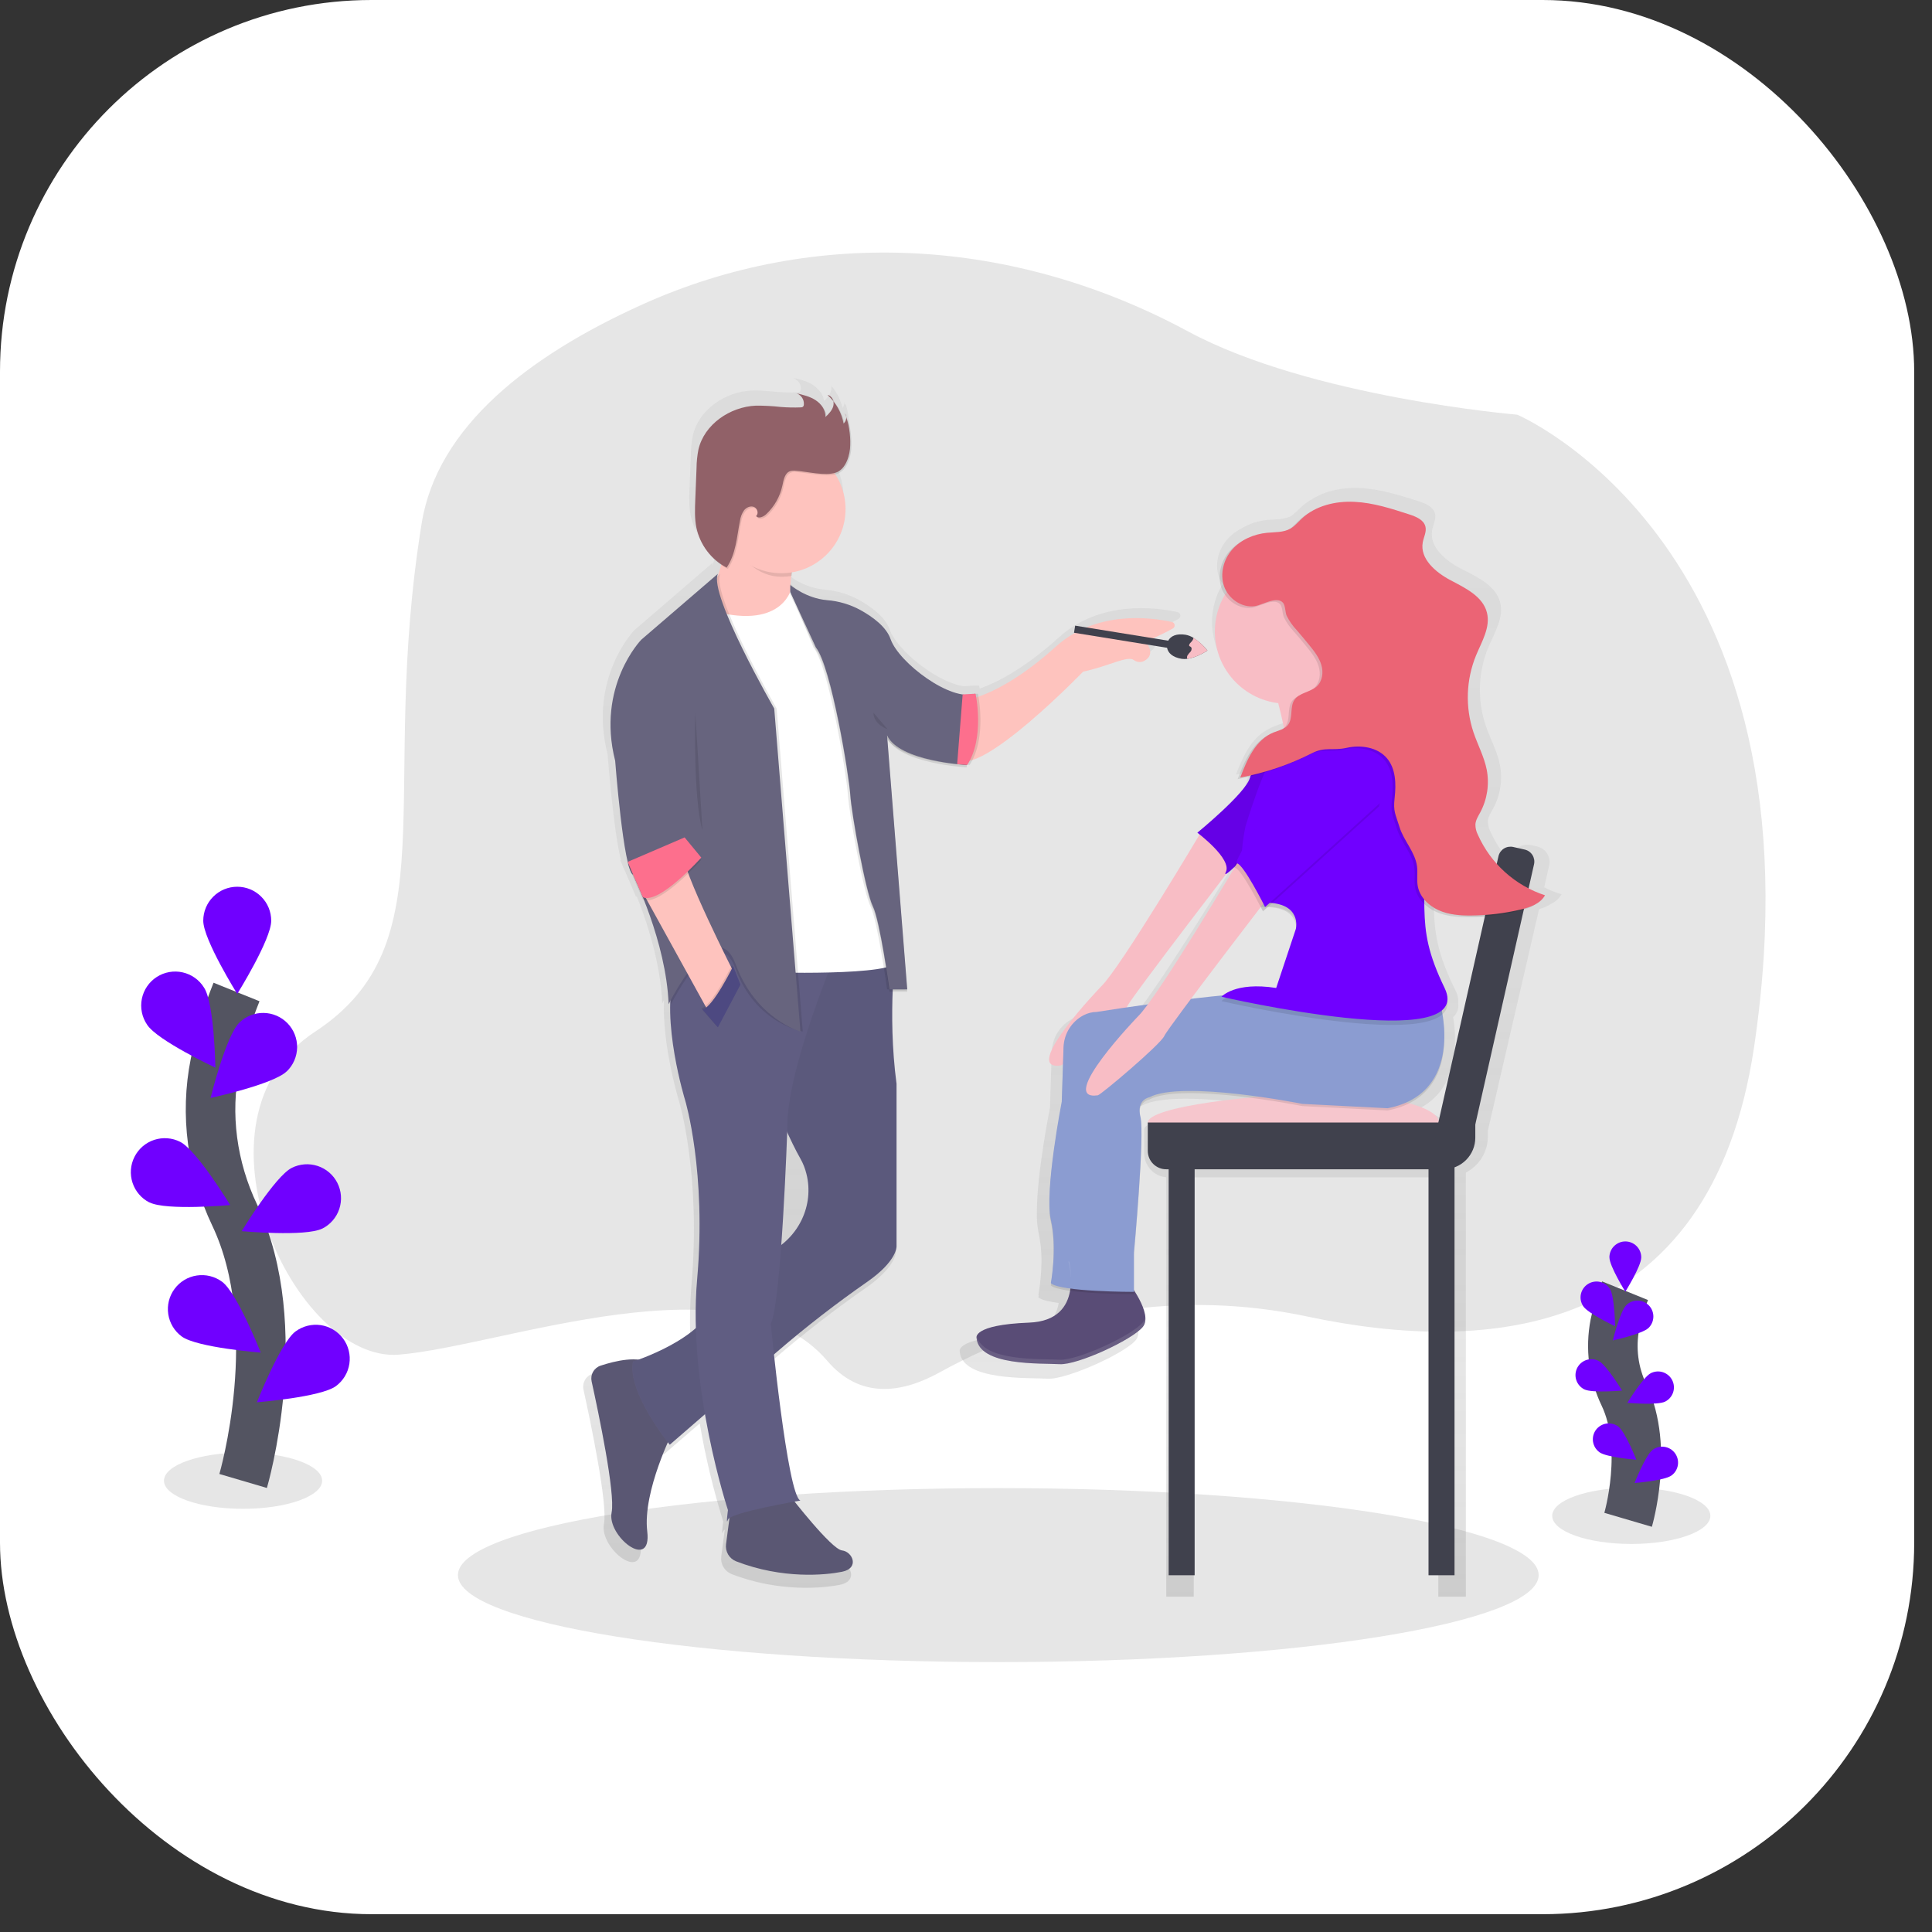<svg width="78" height="78" viewBox="0 0 78 78" fill="none" xmlns="http://www.w3.org/2000/svg">
<rect x="0" y="0" width="78" height="78" fill="#333333" stroke="none"/>
<g clip-path="url(#clip0_612_6845)">
<rect width="77.281" height="77.281" rx="15" fill="white"/>
<g clip-path="url(#clip1_612_6845)">
<path opacity="0.1" d="M40.304 67.103C52.352 67.103 62.12 65.53 62.12 63.591C62.12 61.651 52.352 60.079 40.304 60.079C28.255 60.079 18.488 61.651 18.488 63.591C18.488 65.53 28.255 67.103 40.304 67.103Z" fill="black"/>
<path opacity="0.1" d="M37.949 55.4C42.505 52.878 47.711 52.073 52.797 53.155C60.006 54.687 69.065 54.086 70.818 42.264C73.814 22.072 61.255 16.742 61.255 16.742C61.255 16.742 52.904 16.043 47.965 13.38C40.95 9.597 32.932 9.114 25.881 12.316C21.373 14.361 17.66 17.211 17.025 21.121C15.252 32.059 18.165 38.085 12.715 41.656C7.266 45.227 11.923 55.03 16.102 54.691C20.282 54.352 29.72 50.628 33.399 54.94C34.706 56.468 36.359 56.28 37.949 55.4Z" fill="black"/>
<path opacity="0.1" d="M65.86 62.334C67.623 62.334 69.052 61.825 69.052 61.199C69.052 60.572 67.623 60.063 65.86 60.063C64.097 60.063 62.667 60.572 62.667 61.199C62.667 61.825 64.097 62.334 65.86 62.334Z" fill="black"/>
<path d="M65.731 61.359C65.731 61.359 66.582 58.462 65.57 56.33C65.14 55.438 65.01 54.43 65.2 53.458C65.294 52.998 65.43 52.546 65.607 52.11" stroke="#535461" stroke-width="2" stroke-miterlimit="10"/>
<path d="M64.977 50.763C64.977 51.118 65.619 52.148 65.619 52.148C65.619 52.148 66.262 51.119 66.262 50.763C66.262 50.593 66.194 50.429 66.074 50.309C65.953 50.188 65.79 50.12 65.619 50.12C65.448 50.12 65.285 50.188 65.164 50.309C65.044 50.429 64.976 50.593 64.976 50.763H64.977Z" fill="#7000FF"/>
<path d="M63.914 52.73C64.107 53.029 65.207 53.544 65.207 53.544C65.207 53.544 65.187 52.33 64.994 52.032C64.901 51.889 64.755 51.788 64.589 51.752C64.422 51.717 64.248 51.749 64.105 51.842C63.962 51.934 63.861 52.08 63.825 52.247C63.79 52.413 63.822 52.587 63.915 52.73H63.914Z" fill="#7000FF"/>
<path d="M63.96 56.091C64.277 56.25 65.486 56.14 65.486 56.14C65.486 56.14 64.856 55.102 64.539 54.943C64.463 54.905 64.381 54.882 64.297 54.876C64.213 54.87 64.128 54.88 64.048 54.906C63.968 54.933 63.894 54.975 63.83 55.03C63.766 55.085 63.714 55.152 63.675 55.227C63.638 55.303 63.615 55.385 63.608 55.469C63.602 55.553 63.612 55.638 63.639 55.718C63.665 55.798 63.707 55.872 63.762 55.936C63.817 56 63.885 56.053 63.96 56.091Z" fill="#7000FF"/>
<path d="M64.568 58.627C64.852 58.84 66.064 58.934 66.064 58.934C66.064 58.934 65.618 57.805 65.333 57.592C65.265 57.542 65.188 57.505 65.106 57.485C65.024 57.465 64.939 57.46 64.855 57.473C64.772 57.485 64.692 57.514 64.619 57.558C64.547 57.601 64.484 57.658 64.433 57.726C64.383 57.794 64.347 57.871 64.326 57.953C64.306 58.035 64.302 58.12 64.314 58.204C64.327 58.287 64.356 58.367 64.399 58.44C64.443 58.512 64.5 58.575 64.568 58.626V58.627Z" fill="#7000FF"/>
<path d="M66.556 53.612C66.301 53.859 65.114 54.116 65.114 54.116C65.114 54.116 65.405 52.937 65.66 52.69C65.782 52.571 65.947 52.505 66.117 52.508C66.288 52.51 66.45 52.58 66.569 52.703C66.688 52.825 66.753 52.989 66.751 53.16C66.748 53.331 66.678 53.493 66.556 53.612Z" fill="#7000FF"/>
<path d="M67.228 56.586C66.911 56.745 65.702 56.636 65.702 56.636C65.702 56.636 66.332 55.598 66.649 55.438C66.801 55.361 66.978 55.348 67.139 55.401C67.301 55.455 67.435 55.57 67.512 55.722C67.589 55.875 67.602 56.051 67.549 56.213C67.495 56.375 67.38 56.509 67.228 56.586Z" fill="#7000FF"/>
<path d="M67.487 59.566C67.204 59.779 65.992 59.873 65.992 59.873C65.992 59.873 66.437 58.743 66.723 58.532C66.86 58.431 67.031 58.388 67.2 58.413C67.369 58.438 67.52 58.53 67.622 58.667C67.723 58.804 67.766 58.976 67.741 59.144C67.716 59.313 67.624 59.465 67.487 59.566Z" fill="#7000FF"/>
<path opacity="0.1" d="M9.813 60.915C11.576 60.915 13.005 60.407 13.005 59.78C13.005 59.153 11.576 58.645 9.813 58.645C8.05 58.645 6.62 59.153 6.62 59.78C6.62 60.407 8.05 60.915 9.813 60.915Z" fill="black"/>
<path d="M9.816 59.791C9.816 59.791 11.637 53.606 9.474 49.055C8.566 47.145 8.268 45.001 8.685 42.928C8.884 41.944 9.174 40.98 9.549 40.049" stroke="#535461" stroke-width="2" stroke-miterlimit="10"/>
<path d="M8.206 37.172C8.206 37.93 9.578 40.127 9.578 40.127C9.578 40.127 10.95 37.928 10.95 37.172C10.95 36.808 10.806 36.459 10.548 36.202C10.291 35.944 9.942 35.8 9.578 35.8C9.214 35.8 8.865 35.944 8.608 36.202C8.35 36.459 8.206 36.808 8.206 37.172Z" fill="#7000FF"/>
<path d="M5.938 41.369C6.35 42.008 8.696 43.105 8.696 43.105C8.696 43.105 8.654 40.514 8.241 39.878C8.146 39.722 8.02 39.587 7.871 39.48C7.722 39.374 7.554 39.298 7.376 39.258C7.197 39.217 7.013 39.213 6.832 39.245C6.652 39.277 6.48 39.344 6.327 39.444C6.173 39.543 6.041 39.672 5.938 39.823C5.835 39.974 5.763 40.145 5.727 40.324C5.691 40.503 5.691 40.688 5.727 40.867C5.763 41.047 5.835 41.217 5.938 41.368V41.369Z" fill="#7000FF"/>
<path d="M6.036 48.544C6.711 48.885 9.294 48.652 9.294 48.652C9.294 48.652 7.946 46.437 7.272 46.098C7.111 46.017 6.936 45.968 6.756 45.955C6.577 45.942 6.396 45.964 6.225 46.02C5.879 46.134 5.593 46.38 5.429 46.706C5.265 47.03 5.237 47.407 5.351 47.753C5.465 48.099 5.711 48.385 6.036 48.549V48.544Z" fill="#7000FF"/>
<path d="M7.334 53.955C7.943 54.405 10.527 54.609 10.527 54.609C10.527 54.609 9.576 52.197 8.966 51.748C8.673 51.532 8.307 51.441 7.947 51.495C7.587 51.548 7.263 51.743 7.047 52.036C6.83 52.328 6.739 52.695 6.793 53.055C6.847 53.415 7.041 53.738 7.334 53.955Z" fill="#7000FF"/>
<path d="M11.577 43.252C11.034 43.78 8.501 44.327 8.501 44.327C8.501 44.327 9.121 41.811 9.665 41.284C9.794 41.158 9.947 41.059 10.114 40.992C10.282 40.925 10.461 40.892 10.641 40.895C10.822 40.897 11 40.935 11.165 41.006C11.331 41.078 11.481 41.181 11.607 41.31C11.732 41.44 11.832 41.592 11.898 41.76C11.965 41.927 11.998 42.106 11.996 42.287C11.993 42.467 11.955 42.645 11.884 42.811C11.813 42.977 11.709 43.127 11.58 43.252H11.577Z" fill="#7000FF"/>
<path d="M13.014 49.599C12.337 49.941 9.757 49.705 9.757 49.705C9.757 49.705 11.105 47.49 11.778 47.151C12.103 46.987 12.48 46.959 12.825 47.073C13.171 47.187 13.457 47.433 13.621 47.758C13.785 48.083 13.813 48.46 13.699 48.806C13.585 49.151 13.339 49.438 13.014 49.601V49.599Z" fill="#7000FF"/>
<path d="M13.564 55.96C12.954 56.41 10.371 56.614 10.371 56.614C10.371 56.614 11.322 54.202 11.932 53.753C12.225 53.537 12.591 53.446 12.951 53.499C13.311 53.553 13.635 53.748 13.851 54.041C14.068 54.333 14.159 54.7 14.105 55.06C14.051 55.42 13.856 55.743 13.564 55.96Z" fill="#7000FF"/>
<path d="M62.627 36.489C62.8 36.405 62.946 36.273 63.045 36.107C62.803 36.032 62.568 35.937 62.342 35.824L62.545 34.937C62.564 34.854 62.565 34.768 62.55 34.685C62.535 34.602 62.503 34.522 62.457 34.451C62.411 34.38 62.351 34.319 62.281 34.271C62.211 34.223 62.132 34.19 62.049 34.173L61.807 34.12C61.64 34.082 61.465 34.112 61.319 34.202C61.173 34.292 61.068 34.436 61.027 34.603L60.982 34.797C60.65 34.439 60.378 34.029 60.176 33.584C60.105 33.45 60.069 33.3 60.069 33.149C60.083 32.968 60.19 32.809 60.277 32.652C60.575 32.108 60.673 31.477 60.552 30.868C60.443 30.323 60.164 29.827 59.985 29.301C59.632 28.259 59.672 27.123 60.098 26.108C60.345 25.528 60.723 24.927 60.564 24.318C60.387 23.639 59.642 23.295 59.003 22.97C58.364 22.646 57.688 22.078 57.821 21.389C57.863 21.172 57.986 20.959 57.936 20.744C57.869 20.46 57.539 20.318 57.252 20.23C56.484 19.986 55.704 19.74 54.897 19.703C54.234 19.672 53.542 19.8 52.99 20.145C52.826 20.234 52.674 20.343 52.536 20.469C52.41 20.599 52.275 20.721 52.133 20.834C51.843 20.981 51.495 20.962 51.166 20.993C50.788 21.028 50.422 21.149 50.098 21.348C49.899 21.453 49.719 21.591 49.566 21.757C49.194 22.169 49.03 22.772 49.212 23.29C49.249 23.393 49.3 23.49 49.363 23.579C49.081 24.041 48.933 24.571 48.933 25.112C48.933 26.65 50.116 27.918 51.642 28.099C51.731 28.442 51.818 28.801 51.885 29.133C51.867 29.15 51.848 29.165 51.828 29.179C51.702 29.239 51.559 29.277 51.427 29.329C51.331 29.367 51.238 29.415 51.15 29.471C50.501 29.821 50.168 30.579 49.9 31.271C50.084 31.238 50.267 31.2 50.449 31.155C50.44 31.178 50.433 31.2 50.426 31.221C50.24 31.859 49.211 35.416 49.211 35.416L49.43 34.947C49.438 35.014 49.427 35.082 49.398 35.142C49.307 35.319 49.481 35.191 49.757 34.936C49.757 34.951 49.76 34.959 49.771 34.96C49.122 36.019 47.081 39.324 46.065 40.665C44.803 40.834 43.883 40.98 43.883 40.98C43.683 40.982 43.487 41.03 43.309 41.122C43.06 41.25 42.85 41.443 42.701 41.68C42.552 41.917 42.469 42.19 42.462 42.47L42.391 44.717C42.391 44.717 41.85 47.419 41.861 48.958C41.853 49.218 41.874 49.478 41.923 49.733C42.008 50.119 42.05 50.513 42.048 50.907C42.044 51.37 42.002 51.831 41.923 52.287C41.927 52.291 41.934 52.294 41.938 52.298C41.929 52.35 41.923 52.378 41.923 52.378C42.026 52.478 42.341 52.551 42.744 52.604C42.63 53.235 42.213 53.881 40.989 53.928C39.201 53.996 38.83 54.309 38.759 54.47C38.744 54.5 38.739 54.534 38.747 54.567C38.84 55.752 41.504 55.615 42.298 55.661C42.415 55.664 42.532 55.654 42.647 55.63C42.718 55.617 42.789 55.6 42.865 55.581C43.056 55.533 43.27 55.465 43.494 55.384C43.762 55.287 44.044 55.171 44.318 55.046C44.455 54.983 44.589 54.919 44.719 54.853C44.805 54.809 44.889 54.765 44.97 54.721C45.375 54.501 45.703 54.282 45.849 54.111C45.862 54.095 45.875 54.078 45.886 54.061C45.889 54.054 45.893 54.048 45.897 54.042C45.9 54.035 45.909 54.019 45.915 54.007C45.921 53.995 45.922 53.991 45.925 53.982C45.928 53.974 45.933 53.961 45.936 53.95C45.94 53.94 45.942 53.931 45.945 53.921C45.948 53.911 45.949 53.901 45.951 53.891C45.953 53.881 45.955 53.869 45.957 53.858C45.958 53.847 45.957 53.842 45.957 53.833C45.994 53.451 45.706 52.931 45.473 52.58V51.099C45.473 51.099 45.804 47.611 45.797 46.071C45.807 45.831 45.792 45.59 45.753 45.353C45.734 45.279 45.722 45.204 45.718 45.128C45.718 45.01 45.759 44.895 45.833 44.804C45.908 44.712 46.011 44.648 46.127 44.624C46.959 44.191 49.107 44.368 50.713 44.583C49.318 44.796 46.196 45.164 46.196 45.582V46.575C46.199 46.816 46.291 47.048 46.456 47.224C46.62 47.4 46.845 47.509 47.085 47.528V64.462H48.196V47.533H58.069V64.462H59.18V47.339C59.447 47.202 59.671 46.995 59.827 46.739C59.984 46.484 60.068 46.191 60.069 45.892V45.645L62.137 36.706C62.31 36.658 62.475 36.585 62.627 36.489ZM58.505 45.513C58.44 45.229 57.978 44.977 57.243 44.781C58.491 44.17 58.754 42.956 58.745 42.014C58.747 41.695 58.721 41.376 58.666 41.061C58.745 40.994 58.805 40.908 58.841 40.811C58.877 40.715 58.886 40.61 58.87 40.508C58.886 40.321 58.845 40.133 58.753 39.969C58.015 38.479 57.901 37.628 57.886 36.47C58.032 36.607 58.202 36.718 58.386 36.797C58.821 36.985 59.308 37.018 59.785 37.014C60.016 37.014 60.247 37.001 60.477 36.983L58.505 45.513ZM50.9 36.597C50.959 36.709 50.995 36.78 50.995 36.78L51.199 36.6C52.173 36.633 52.382 37.104 52.411 37.417C52.409 37.448 52.404 37.479 52.397 37.509L51.556 39.972C50.095 39.747 49.457 40.139 49.276 40.285C48.826 40.327 48.367 40.377 47.916 40.426C48.822 39.247 50.071 37.655 50.9 36.597Z" fill="url(#paint0_linear_612_6845)"/>
<path d="M48.544 33.503C48.544 33.503 45.235 39.081 44.459 39.822C44.459 39.822 41.15 43.256 42.832 43.015C42.956 42.997 45.377 40.95 45.518 40.615C45.66 40.28 50.238 34.332 50.238 34.332L49.586 33.731L48.544 33.503Z" fill="#F8BDC5"/>
<path d="M57.673 63.597H58.723V46.893H57.673V63.597Z" fill="#40414D"/>
<path d="M47.182 63.597H48.231V46.893H47.182V63.597Z" fill="#40414D"/>
<path d="M46.342 45.318C46.342 45.957 50.703 46.473 53.37 46.473C56.037 46.473 58.093 45.957 58.093 45.318C58.093 44.68 56.035 44.164 53.369 44.164C50.703 44.164 46.342 44.68 46.342 45.318Z" fill="#F6C6CD"/>
<path d="M58.285 47.207H47.087C46.989 47.208 46.892 47.189 46.801 47.151C46.71 47.114 46.627 47.059 46.558 46.99C46.488 46.921 46.433 46.839 46.395 46.748C46.358 46.657 46.339 46.56 46.339 46.462V45.318H59.562V45.93C59.562 46.269 59.428 46.593 59.188 46.833C58.949 47.072 58.624 47.207 58.285 47.207Z" fill="#40414D"/>
<path d="M58.275 47.01L57.717 46.884L60.497 34.57C60.526 34.441 60.605 34.329 60.716 34.259C60.827 34.189 60.962 34.166 61.09 34.194L61.558 34.3C61.686 34.329 61.798 34.408 61.868 34.519C61.938 34.63 61.962 34.765 61.933 34.894L59.351 46.332C59.298 46.564 59.156 46.766 58.954 46.894C58.753 47.021 58.509 47.063 58.277 47.01L58.275 47.01Z" fill="#40414D"/>
<path d="M45.518 51.72C45.518 51.72 46.578 53.044 46.136 53.574C45.695 54.104 43.491 55.117 42.781 55.075C42.031 55.031 39.518 55.163 39.426 54.016C39.426 54.016 39.25 53.486 41.545 53.398C43.841 53.31 43.132 50.923 43.132 50.923L45.518 51.72Z" fill="#594C76"/>
<path opacity="0.1" d="M58.142 40.594C58.142 40.594 59.202 44.212 56.023 44.832L52.58 44.656C52.58 44.656 47.723 43.684 46.399 44.391C46.399 44.391 45.869 44.479 46.044 45.186C46.219 45.892 45.779 50.66 45.779 50.66V52.249C45.779 52.249 42.777 52.249 42.424 51.894C42.424 51.894 42.689 50.482 42.424 49.334C42.16 48.186 42.866 44.566 42.866 44.566L42.937 42.39C42.942 42.121 43.019 41.858 43.159 41.628C43.3 41.399 43.499 41.211 43.737 41.084C43.904 40.995 44.09 40.948 44.279 40.946C44.279 40.946 50.283 39.975 52.402 40.151C54.521 40.328 58.142 40.594 58.142 40.594Z" fill="black"/>
<path d="M58.142 40.505C58.142 40.505 59.202 44.123 56.023 44.743L52.58 44.567C52.58 44.567 47.723 43.596 46.399 44.302C46.399 44.302 45.869 44.39 46.044 45.097C46.219 45.803 45.78 50.568 45.78 50.568V52.157C45.78 52.157 42.778 52.157 42.425 51.803C42.425 51.803 42.69 50.39 42.425 49.242C42.16 48.094 42.866 44.474 42.866 44.474L42.937 42.299C42.943 42.029 43.02 41.766 43.16 41.537C43.301 41.307 43.5 41.119 43.738 40.992C43.905 40.903 44.091 40.856 44.28 40.854C44.28 40.854 50.284 39.883 52.403 40.06C54.522 40.236 58.142 40.505 58.142 40.505Z" fill="#8B9CD1"/>
<path d="M52.226 28.939C52.226 28.939 50.637 30.793 50.46 31.411C50.284 32.029 48.341 33.618 48.341 33.618C48.341 33.618 49.754 34.676 49.491 35.207C49.229 35.739 51.343 33.441 51.343 33.441L53.816 29.823L52.226 28.939Z" fill="#7000FF"/>
<path opacity="0.1" d="M52.226 28.939C52.226 28.939 50.637 30.793 50.46 31.411C50.284 32.029 48.341 33.618 48.341 33.618C48.341 33.618 49.754 34.676 49.491 35.207C49.229 35.739 51.343 33.441 51.343 33.441L53.816 29.823L52.226 28.939Z" fill="black"/>
<path d="M51.166 26.819C51.166 26.819 51.961 29.38 51.961 30.351C51.961 31.322 55.316 30.086 55.224 29.556C55.133 29.026 53.282 27.084 53.193 26.293C53.105 25.502 51.166 26.819 51.166 26.819Z" fill="#F8BDC5"/>
<path opacity="0.1" d="M53.819 28.585C53.819 28.585 56.909 27.791 57.351 32.294C57.792 36.797 56.996 37.327 58.322 40.064C59.648 42.801 49.315 40.418 49.315 40.418C49.315 40.418 49.845 39.8 51.523 40.064L52.317 37.68C52.317 37.68 52.582 36.621 51.081 36.621C49.581 36.621 50.287 33.53 50.287 33.53C50.287 33.53 51.081 30.881 51.523 30.616C51.964 30.352 52.755 28.762 53.819 28.585Z" fill="black"/>
<path d="M53.819 28.409C53.819 28.409 56.909 27.614 57.351 32.117C57.792 36.62 56.996 37.15 58.322 39.887C59.648 42.624 49.315 40.242 49.315 40.242C49.315 40.242 49.845 39.624 51.523 39.887L52.317 37.503C52.317 37.503 52.582 36.444 51.081 36.444C49.581 36.444 50.287 33.353 50.287 33.353C50.287 33.353 51.081 30.704 51.523 30.44C51.964 30.175 52.755 28.585 53.819 28.409Z" fill="#7000FF"/>
<path d="M50.033 34.709C50.033 34.709 46.724 40.287 45.949 41.028C45.949 41.028 42.64 44.462 44.322 44.221C44.446 44.203 46.867 42.156 47.008 41.821C47.149 41.486 51.728 35.538 51.728 35.538L51.075 34.937L50.033 34.709Z" fill="#F8BDC5"/>
<path opacity="0.1" d="M55.67 32.559L50.988 36.797C50.988 36.797 50.107 35.031 49.843 35.031C49.578 35.031 53.021 29.822 53.021 29.822C53.021 29.822 53.904 28.762 54.433 29.292C54.963 29.821 56.553 29.468 55.67 32.559Z" fill="black"/>
<path d="M55.758 32.382L51.075 36.62C51.075 36.62 50.192 34.854 49.928 34.854C49.663 34.854 53.109 29.645 53.109 29.645C53.109 29.645 53.993 28.586 54.522 29.115C55.051 29.644 56.641 29.292 55.758 32.382Z" fill="#7000FF"/>
<path d="M51.961 28.409C53.57 28.409 54.875 27.104 54.875 25.495C54.875 23.886 53.57 22.581 51.961 22.581C50.352 22.581 49.047 23.886 49.047 25.495C49.047 27.104 50.352 28.409 51.961 28.409Z" fill="#F8BDC5"/>
<path opacity="0.1" d="M50.544 24.537C50.017 24.608 49.486 24.233 49.311 23.731C49.137 23.229 49.291 22.645 49.643 22.247C49.995 21.849 50.519 21.626 51.048 21.575C51.369 21.543 51.712 21.566 51.992 21.406C52.169 21.305 52.3 21.142 52.448 21.003C53.004 20.479 53.809 20.289 54.572 20.324C55.334 20.36 56.071 20.599 56.797 20.835C57.068 20.923 57.38 21.055 57.443 21.332C57.49 21.541 57.372 21.747 57.334 21.956C57.209 22.622 57.852 23.17 58.451 23.487C59.05 23.804 59.757 24.138 59.924 24.795C60.074 25.385 59.717 25.966 59.484 26.528C59.081 27.512 59.044 28.607 59.377 29.617C59.547 30.126 59.811 30.61 59.915 31.134C60.028 31.723 59.937 32.333 59.655 32.862C59.572 33.017 59.471 33.171 59.459 33.345C59.458 33.492 59.492 33.636 59.559 33.767C59.815 34.34 60.188 34.855 60.655 35.275C61.121 35.696 61.671 36.014 62.269 36.209C62.079 36.553 61.666 36.696 61.284 36.786C60.633 36.939 59.966 37.019 59.297 37.026C58.848 37.03 58.386 36.998 57.975 36.813C57.564 36.628 57.207 36.274 57.13 35.83C57.085 35.574 57.135 35.308 57.103 35.05C57.032 34.468 56.565 34.012 56.394 33.452C56.23 32.916 56.135 32.834 56.198 32.277C56.261 31.72 56.249 31.102 55.886 30.675C55.505 30.229 54.837 30.129 54.264 30.256C53.691 30.383 53.394 30.204 52.87 30.469C51.954 30.935 50.976 31.268 49.966 31.456C50.24 30.732 50.584 29.932 51.302 29.639C51.508 29.555 51.746 29.511 51.886 29.338C52.108 29.063 51.957 28.622 52.149 28.325C52.341 28.028 52.799 28.015 53.062 27.768C53.285 27.555 53.327 27.207 53.24 26.913C53.154 26.619 52.963 26.369 52.77 26.133C52.599 25.92 52.424 25.711 52.245 25.506C52.079 25.333 51.94 25.136 51.833 24.921C51.772 24.779 51.784 24.511 51.685 24.398C51.435 24.112 50.849 24.497 50.544 24.537Z" fill="black"/>
<path d="M50.651 24.473C50.124 24.544 49.593 24.169 49.418 23.667C49.244 23.165 49.398 22.581 49.75 22.183C50.102 21.785 50.626 21.562 51.155 21.51C51.476 21.479 51.819 21.502 52.099 21.341C52.276 21.241 52.407 21.077 52.556 20.938C53.111 20.415 53.916 20.224 54.679 20.26C55.441 20.296 56.178 20.535 56.904 20.771C57.175 20.859 57.488 20.99 57.55 21.267C57.598 21.476 57.479 21.683 57.441 21.892C57.317 22.558 57.959 23.106 58.558 23.423C59.158 23.74 59.864 24.073 60.031 24.731C60.181 25.32 59.824 25.902 59.591 26.463C59.189 27.448 59.151 28.543 59.484 29.552C59.654 30.062 59.918 30.546 60.022 31.07C60.136 31.659 60.044 32.268 59.762 32.797C59.679 32.952 59.578 33.106 59.566 33.281C59.565 33.427 59.599 33.572 59.666 33.702C59.922 34.276 60.295 34.79 60.762 35.211C61.229 35.632 61.778 35.95 62.376 36.145C62.186 36.488 61.773 36.631 61.391 36.721C60.74 36.874 60.074 36.955 59.404 36.961C58.955 36.966 58.493 36.934 58.082 36.748C57.671 36.563 57.315 36.209 57.237 35.766C57.193 35.509 57.242 35.244 57.21 34.986C57.139 34.404 56.672 33.947 56.501 33.387C56.337 32.851 56.242 32.77 56.305 32.213C56.368 31.656 56.356 31.037 55.993 30.611C55.612 30.164 54.944 30.065 54.371 30.192C53.798 30.319 53.501 30.139 52.978 30.404C52.062 30.871 51.083 31.203 50.073 31.392C50.347 30.667 50.691 29.867 51.409 29.574C51.615 29.491 51.853 29.446 51.993 29.274C52.216 28.998 52.064 28.557 52.256 28.261C52.448 27.964 52.906 27.951 53.169 27.704C53.393 27.491 53.434 27.142 53.347 26.849C53.261 26.555 53.07 26.305 52.877 26.068C52.706 25.856 52.531 25.647 52.353 25.441C52.188 25.268 52.051 25.071 51.945 24.857C51.885 24.715 51.896 24.447 51.798 24.334C51.542 24.048 50.956 24.433 50.651 24.473Z" fill="#EB6475"/>
<g opacity="0.1">
<path d="M43.233 51.62C43.226 51.385 43.192 51.152 43.132 50.925L43.176 50.94C43.22 51.164 43.239 51.392 43.233 51.62Z" fill="white"/>
<path d="M42.778 54.895C43.488 54.937 45.692 53.924 46.133 53.394C46.191 53.322 46.227 53.235 46.236 53.144C46.248 53.218 46.246 53.294 46.228 53.367C46.211 53.44 46.178 53.509 46.133 53.569C45.692 54.099 43.489 55.112 42.778 55.07C42.028 55.026 39.515 55.158 39.423 54.011C39.417 53.98 39.421 53.947 39.435 53.918C39.638 54.978 42.047 54.854 42.778 54.895Z" fill="white"/>
</g>
<path d="M23.926 55.459C24.352 55.317 24.99 55.155 25.493 55.212C25.971 55.038 27.097 54.582 27.865 53.908C27.843 53.239 27.859 52.571 27.915 51.904C28.308 47.435 27.424 44.491 27.424 44.491C27.424 44.491 26.73 42.244 26.806 40.38C26.762 40.464 26.735 40.515 26.735 40.515C26.674 38.906 26.127 37.242 25.717 36.205C25.701 36.201 25.686 36.195 25.671 36.188L25.204 35.102C25.168 35.038 25.139 34.971 25.118 34.901L25.047 34.728L25.069 34.719C25.062 34.691 25.054 34.661 25.047 34.63C24.754 33.391 24.53 30.452 24.53 30.452C23.745 27.358 25.61 25.444 25.61 25.444L28.775 22.718C28.759 22.753 28.749 22.791 28.744 22.829L28.77 22.807C28.815 22.679 28.864 22.523 28.912 22.35C28.799 22.27 28.693 22.18 28.596 22.082C28.236 21.742 27.988 21.3 27.886 20.816C27.81 20.439 27.825 20.051 27.84 19.667L27.893 18.353C27.895 18.096 27.921 17.84 27.971 17.587C28.21 16.541 29.278 15.813 30.35 15.767C30.691 15.753 31.032 15.796 31.372 15.822C31.648 15.845 31.925 15.851 32.202 15.84C32.233 15.841 32.265 15.833 32.291 15.816C32.316 15.792 32.33 15.76 32.33 15.726C32.336 15.665 32.329 15.603 32.31 15.545C32.291 15.487 32.26 15.433 32.22 15.387C32.178 15.351 32.13 15.323 32.078 15.305L32.154 15.323C32.117 15.294 32.074 15.271 32.029 15.256C32.303 15.32 32.583 15.388 32.818 15.54C32.886 15.584 32.948 15.636 33.003 15.695C33.149 15.823 33.243 15.999 33.27 16.192C33.392 16.072 33.51 15.94 33.553 15.775C33.57 15.709 33.57 15.64 33.553 15.574C33.572 15.597 33.59 15.62 33.607 15.645C33.607 15.637 33.607 15.63 33.602 15.623C33.803 15.872 33.943 16.163 34.014 16.475C34.041 16.44 34.061 16.401 34.073 16.359C34.084 16.317 34.087 16.273 34.082 16.23C34.097 16.278 34.112 16.327 34.126 16.377C34.132 16.345 34.134 16.312 34.131 16.279C34.254 16.655 34.309 17.049 34.295 17.445C34.295 17.839 34.12 18.453 33.697 18.591C33.676 18.598 33.653 18.604 33.631 18.609C33.868 18.977 34.01 19.399 34.044 19.837C34.079 20.274 34.004 20.712 33.827 21.114C33.65 21.515 33.376 21.866 33.03 22.135C32.684 22.404 32.276 22.583 31.844 22.656C31.837 22.703 31.83 22.754 31.824 22.807H31.807C31.795 22.914 31.786 23.026 31.779 23.143C31.885 23.247 32.002 23.341 32.127 23.422C32.481 23.632 32.876 23.763 33.286 23.806C33.775 23.844 34.25 23.985 34.68 24.221C35.185 24.504 35.744 24.915 35.918 25.415C36.21 26.25 37.816 27.544 38.898 27.705L39.281 27.683L39.309 27.674V27.681L39.402 27.676H39.408H39.433V27.681L39.53 27.676C39.53 27.676 39.54 27.72 39.553 27.8C40.095 27.614 41.247 27.096 42.745 25.737C44.415 24.222 46.669 24.52 47.538 24.711C47.568 24.717 47.595 24.733 47.615 24.755C47.636 24.777 47.649 24.805 47.654 24.835C47.658 24.865 47.653 24.896 47.639 24.923C47.626 24.95 47.604 24.972 47.578 24.987C47.227 25.18 46.683 25.46 46.427 25.491C46.427 25.491 46.954 26.036 46.395 26.327C46.328 26.36 46.253 26.374 46.178 26.366C46.104 26.359 46.033 26.332 45.974 26.287C45.705 26.09 44.957 26.535 43.875 26.767C43.875 26.767 40.818 29.93 39.302 30.42C39.267 30.489 39.229 30.556 39.187 30.621L39.093 30.613L39.088 30.621H39.075L39.064 30.721C39.064 30.721 36.705 30.596 35.942 29.74C35.888 29.692 35.837 29.638 35.792 29.581L36.613 39.902H36.605L36.613 40H36.01C35.957 41.27 36.011 42.543 36.171 43.804V50.53C36.171 50.53 36.203 51.122 34.973 51.984C33.683 52.882 32.441 53.845 31.25 54.87L31.101 54.999C31.327 57.056 31.8 60.893 32.195 61.036L31.951 61.079C32.371 61.608 33.552 63.058 33.913 63.098C34.355 63.147 34.65 63.834 33.913 63.982C33.233 64.118 31.467 64.296 29.539 63.551C29.4 63.496 29.283 63.397 29.207 63.269C29.131 63.14 29.1 62.989 29.119 62.841L29.261 61.757C29.234 61.772 29.212 61.795 29.199 61.823C29.101 62.118 29.199 61.43 29.199 61.43C28.795 60.132 28.478 58.809 28.25 57.468L26.789 58.726C26.789 58.726 26.759 58.69 26.709 58.625C26.354 59.437 25.715 61.094 25.857 62.31C26.054 63.98 24.188 62.507 24.384 61.525C24.543 60.731 23.834 57.365 23.558 56.109C23.528 55.974 23.549 55.834 23.617 55.713C23.685 55.593 23.795 55.503 23.926 55.459Z" fill="url(#paint1_linear_612_6845)"/>
<path d="M39.17 28.22C39.17 28.22 40.561 27.98 42.622 26.111C44.253 24.631 46.453 24.923 47.304 25.109C47.334 25.113 47.362 25.128 47.384 25.149C47.405 25.171 47.419 25.199 47.423 25.229C47.428 25.259 47.422 25.29 47.408 25.317C47.393 25.343 47.371 25.365 47.343 25.378C47 25.566 46.468 25.84 46.219 25.871C46.219 25.871 46.733 26.403 46.187 26.687C46.122 26.72 46.049 26.733 45.976 26.726C45.904 26.719 45.835 26.692 45.777 26.648C45.514 26.456 44.783 26.891 43.727 27.117C43.727 27.117 39.604 31.384 38.646 30.665L39.17 28.22Z" fill="#FEC3BE"/>
<path d="M32.075 22.422C32.075 22.422 31.691 24.054 32.075 25.203L30.349 25.442L28.816 24.673V23.669C28.816 23.669 29.535 22.135 29.343 20.361L32.075 22.422Z" fill="#FEC3BE"/>
<path d="M27.185 57.754C27.185 57.754 25.937 60.198 26.131 61.828C26.325 63.458 24.499 62.019 24.693 61.061C24.848 60.285 24.156 56.999 23.886 55.773C23.857 55.64 23.877 55.501 23.945 55.383C24.012 55.265 24.12 55.176 24.25 55.134C24.826 54.945 25.791 54.709 26.276 55.068C26.994 55.596 27.185 57.754 27.185 57.754Z" fill="#5A5773"/>
<path d="M31.932 60.437C31.932 60.437 33.563 62.546 33.993 62.594C34.423 62.643 34.713 63.314 33.993 63.457C33.33 63.59 31.605 63.764 29.722 63.036C29.586 62.983 29.472 62.886 29.397 62.76C29.323 62.634 29.293 62.487 29.312 62.342L29.583 60.293L31.932 60.437Z" fill="#5A5773"/>
<path d="M34.616 38.05L36.177 38.258C36.177 38.258 35.812 40.878 36.195 43.755V50.322C36.195 50.322 36.226 50.9 35.026 51.741C33.766 52.617 32.553 53.557 31.39 54.558L27.04 58.327C27.04 58.327 25.314 56.218 25.554 54.971C25.554 54.971 28.43 54.06 28.814 52.574C29.033 51.722 30.149 51.013 31.062 50.562C32.238 49.981 32.879 48.661 32.557 47.39C32.504 47.174 32.422 46.967 32.312 46.773C31.546 45.431 30.443 42.411 30.443 42.411L32.552 38.384L34.616 38.05Z" fill="#605D82"/>
<path opacity="0.05" d="M34.623 38.05L36.184 38.258C36.184 38.258 35.819 40.878 36.203 43.755V50.322C36.203 50.322 36.233 50.9 35.033 51.741C33.774 52.618 32.562 53.559 31.4 54.56L27.05 58.328C27.05 58.328 25.324 56.219 25.564 54.972C25.564 54.972 28.44 54.062 28.823 52.575C29.043 51.724 30.159 51.014 31.072 50.564C32.248 49.983 32.889 48.663 32.567 47.391C32.514 47.175 32.432 46.968 32.322 46.775C31.556 45.432 30.453 42.412 30.453 42.412L32.562 38.385L34.623 38.05Z" fill="black"/>
<path d="M32.315 60.581C32.315 60.581 29.485 61.061 29.39 61.352C29.296 61.643 29.39 60.968 29.39 60.968C29.39 60.968 27.759 56.03 28.144 51.668C28.529 47.305 27.664 44.431 27.664 44.431C27.664 44.431 26.657 41.171 27.233 39.302C27.808 37.432 33.849 38.247 33.849 38.247C33.849 38.247 31.739 43.18 31.788 45.531C31.788 45.531 31.548 52.625 31.116 53.441C31.116 53.438 31.788 60.39 32.315 60.581Z" fill="#605D82"/>
<path d="M31.979 23.669C31.979 23.669 31.692 25.443 28.815 24.676L30.73 39.249C30.73 39.249 36.291 39.44 36.244 38.769L35.095 29.949L31.979 23.669Z" fill="white"/>
<path opacity="0.1" d="M31.907 23.573C31.907 23.573 32.452 24.158 33.292 24.231C33.77 24.268 34.233 24.406 34.653 24.636C35.15 24.912 35.691 25.314 35.859 25.803C36.195 26.762 38.304 28.344 39.264 28.008L38.929 30.884C38.929 30.884 36.197 30.742 35.717 29.686L36.532 39.945H35.814C35.814 39.945 35.431 37.164 35.143 36.589C34.856 36.014 34.281 32.85 34.232 32.083C34.184 31.315 33.465 26.903 32.842 26.138L31.907 23.861L31.907 23.573Z" fill="black"/>
<path opacity="0.1" d="M31.907 23.717C31.907 23.717 32.546 24.254 33.388 24.326C33.865 24.363 34.329 24.501 34.749 24.731C35.245 25.007 35.787 25.409 35.955 25.898C36.291 26.857 38.4 28.439 39.36 28.103L39.025 30.98C39.025 30.98 36.293 30.838 35.813 29.781L36.629 40.039H35.91C35.91 40.039 35.526 37.259 35.239 36.684C34.952 36.108 34.376 32.945 34.328 32.177C34.28 31.409 33.561 26.998 32.938 26.233L31.907 24.003L31.907 23.717Z" fill="black"/>
<path d="M31.907 23.621C31.907 23.621 32.546 24.158 33.388 24.23C33.865 24.267 34.329 24.405 34.749 24.636C35.245 24.912 35.787 25.313 35.955 25.803C36.291 26.761 38.4 28.343 39.36 28.008L39.025 30.884C39.025 30.884 36.293 30.742 35.813 29.686L36.628 39.944H35.91C35.91 39.944 35.526 37.164 35.239 36.589C34.952 36.013 34.376 32.85 34.328 32.082C34.28 31.314 33.561 26.903 32.938 26.137L31.907 23.908L31.907 23.621Z" fill="#67647E"/>
<path opacity="0.1" d="M29.463 21.776C29.525 21.322 29.4 21.038 29.343 20.505L32.075 22.567C32.075 22.567 32.01 22.845 31.96 23.253C31.824 23.275 31.686 23.286 31.548 23.286C30.594 23.286 29.91 22.545 29.463 21.776Z" fill="black"/>
<path d="M31.548 23.142C32.977 23.142 34.137 21.983 34.137 20.554C34.137 19.124 32.977 17.965 31.548 17.965C30.118 17.965 28.959 19.124 28.959 20.554C28.959 21.983 30.118 23.142 31.548 23.142Z" fill="#FEC3BE"/>
<path opacity="0.1" d="M34.373 18.016C34.388 17.579 34.316 17.143 34.16 16.735C34.202 16.799 34.22 16.876 34.21 16.952C34.2 17.028 34.163 17.098 34.105 17.148C34.023 16.703 33.795 16.298 33.458 15.996C33.642 16.026 33.736 16.255 33.692 16.437C33.647 16.619 33.507 16.758 33.372 16.887C33.387 16.613 33.206 16.357 32.977 16.206C32.747 16.055 32.473 15.993 32.205 15.927C32.298 15.96 32.378 16.023 32.431 16.105C32.485 16.188 32.51 16.287 32.501 16.385C32.501 16.419 32.487 16.45 32.463 16.474C32.437 16.491 32.407 16.499 32.376 16.497C32.105 16.508 31.835 16.502 31.566 16.48C31.234 16.443 30.901 16.425 30.568 16.427C29.521 16.471 28.478 17.183 28.244 18.201C28.196 18.447 28.171 18.697 28.169 18.948L28.117 20.231C28.103 20.606 28.088 20.985 28.163 21.353C28.235 21.696 28.381 22.018 28.592 22.298C28.803 22.578 29.074 22.807 29.384 22.97C29.76 22.425 29.793 21.725 29.924 21.076C29.944 20.926 30 20.782 30.086 20.657C30.181 20.54 30.347 20.465 30.487 20.521C30.628 20.577 30.689 20.792 30.572 20.888C30.672 21.011 30.871 20.919 30.987 20.81C31.316 20.498 31.542 20.093 31.636 19.65C31.683 19.427 31.73 19.153 31.946 19.076C32.021 19.055 32.1 19.05 32.178 19.06C32.634 19.092 33.348 19.28 33.79 19.136C34.203 18.997 34.373 18.401 34.373 18.016Z" fill="black"/>
<path d="M34.325 17.968C34.34 17.531 34.268 17.095 34.112 16.686C34.154 16.75 34.172 16.828 34.162 16.903C34.152 16.979 34.115 17.049 34.058 17.1C33.975 16.654 33.748 16.249 33.41 15.947C33.594 15.976 33.689 16.205 33.644 16.387C33.599 16.569 33.459 16.708 33.324 16.838C33.34 16.563 33.159 16.308 32.929 16.157C32.699 16.005 32.425 15.944 32.158 15.877C32.251 15.91 32.33 15.973 32.384 16.056C32.437 16.139 32.462 16.237 32.454 16.335C32.453 16.369 32.439 16.401 32.415 16.424C32.389 16.441 32.359 16.449 32.328 16.447C32.058 16.458 31.787 16.452 31.518 16.43C31.187 16.393 30.854 16.375 30.52 16.377C29.473 16.421 28.43 17.133 28.197 18.151C28.149 18.397 28.123 18.648 28.121 18.898L28.07 20.181C28.055 20.556 28.04 20.935 28.115 21.303C28.188 21.645 28.334 21.967 28.546 22.246C28.757 22.525 29.027 22.754 29.336 22.916C29.712 22.371 29.746 21.671 29.876 21.022C29.896 20.872 29.952 20.728 30.039 20.603C30.133 20.486 30.299 20.411 30.44 20.467C30.58 20.523 30.641 20.738 30.524 20.834C30.625 20.957 30.823 20.865 30.939 20.756C31.268 20.444 31.495 20.04 31.589 19.596C31.636 19.372 31.683 19.099 31.898 19.022C31.974 19.001 32.053 18.996 32.13 19.006C32.586 19.038 33.3 19.226 33.743 19.082C34.154 18.952 34.325 18.353 34.325 17.968Z" fill="#916168"/>
<path opacity="0.1" d="M39.482 28.007C39.482 28.007 39.865 29.78 39.146 30.883L38.739 30.85L38.961 28.037L39.482 28.007Z" fill="black"/>
<path d="M39.386 28.007C39.386 28.007 39.77 29.78 39.05 30.883L38.643 30.85L38.865 28.037L39.386 28.007Z" fill="#FD6F8D"/>
<path opacity="0.1" d="M29.079 23.166L25.987 25.826C25.987 25.826 24.164 27.696 24.932 30.716C24.932 30.716 25.268 35.126 25.651 35.318C25.651 35.318 26.994 38.003 27.09 40.543C27.09 40.543 28.887 36.925 29.703 39.13C30.518 41.334 32.411 41.646 32.411 41.646L31.356 28.607C31.356 28.607 28.696 23.98 29.079 23.166Z" fill="black"/>
<path d="M28.983 23.166L25.891 25.826C25.891 25.826 24.069 27.696 24.836 30.716C24.836 30.716 25.172 35.126 25.556 35.318C25.556 35.318 26.898 38.003 26.994 40.543C26.994 40.543 28.887 36.732 29.703 38.937C30.518 41.142 32.315 41.646 32.315 41.646L31.258 28.607C31.258 28.607 28.599 23.98 28.983 23.166Z" fill="#67647E"/>
<path d="M27.569 34.407C27.569 34.407 26.802 33.88 25.556 35.318L28.623 40.879L29.654 39.318C29.654 39.318 27.473 35.03 27.569 34.407Z" fill="#FEC3BE"/>
<path opacity="0.1" d="M28.312 34.718C28.312 34.718 26.616 36.624 25.954 36.318L25.341 34.889L27.64 33.903L28.312 34.718Z" fill="black"/>
<path d="M28.312 34.623C28.312 34.623 26.616 36.528 25.954 36.223L25.341 34.796L27.64 33.808L28.312 34.623Z" fill="#FD6F8D"/>
<path opacity="0.1" d="M29.551 38.96C29.551 38.96 28.743 40.615 28.312 40.712L28.935 41.431L29.846 39.705L29.551 38.96Z" fill="black"/>
<path d="M29.599 39.007C29.599 39.007 28.791 40.662 28.36 40.758L28.983 41.478L29.894 39.752L29.599 39.007Z" fill="#4D4981"/>
<path opacity="0.1" d="M28.072 28.774C28.072 28.774 27.976 32.226 28.36 33.52L28.072 28.774Z" fill="black"/>
<path opacity="0.1" d="M35.839 29.446C35.839 29.446 35.263 29.254 35.263 28.774L35.839 29.446Z" fill="black"/>
<path d="M47.428 25.909L43.407 25.259L43.361 25.546L47.381 26.196L47.428 25.909Z" fill="#40414D"/>
<path d="M48.747 26.264C48.747 26.264 48.331 26.548 47.931 26.599C47.857 26.61 47.783 26.61 47.71 26.599C47.343 26.54 47.153 26.361 47.118 26.15C47.105 26.053 47.121 25.954 47.164 25.866C47.264 25.677 47.501 25.567 47.867 25.627C47.979 25.648 48.086 25.69 48.182 25.752C48.398 25.89 48.589 26.063 48.747 26.264Z" fill="#40414D"/>
<path d="M48.747 26.265C48.747 26.265 48.331 26.549 47.931 26.6C47.918 26.555 47.921 26.508 47.939 26.466C47.978 26.406 48.023 26.351 48.074 26.3C48.116 26.242 48.127 26.145 48.065 26.11C48.051 26.104 48.037 26.096 48.023 26.087C47.987 26.054 48.023 25.994 48.055 25.959C48.114 25.899 48.182 25.827 48.182 25.746C48.398 25.886 48.589 26.061 48.747 26.265Z" fill="#F8BDC5"/>
</g>
</g>
<defs>
<linearGradient id="paint0_linear_612_6845" x1="50.898" y1="64.462" x2="50.898" y2="19.695" gradientUnits="userSpaceOnUse">
<stop stop-color="#808080" stop-opacity="0.25"/>
<stop offset="0.54" stop-color="#808080" stop-opacity="0.12"/>
<stop offset="1" stop-color="#808080" stop-opacity="0.1"/>
</linearGradient>
<linearGradient id="paint1_linear_612_6845" x1="35.597" y1="64.103" x2="35.597" y2="15.256" gradientUnits="userSpaceOnUse">
<stop stop-color="#808080" stop-opacity="0.25"/>
<stop offset="0.54" stop-color="#808080" stop-opacity="0.12"/>
<stop offset="1" stop-color="#808080" stop-opacity="0.1"/>
</linearGradient>
<clipPath id="clip0_612_6845">
<rect width="77.281" height="77.281" fill="white"/>
</clipPath>
<clipPath id="clip1_612_6845">
<rect width="66" height="56.906" fill="white" transform="translate(5.282 10.196)"/>
</clipPath>
</defs>
</svg>
